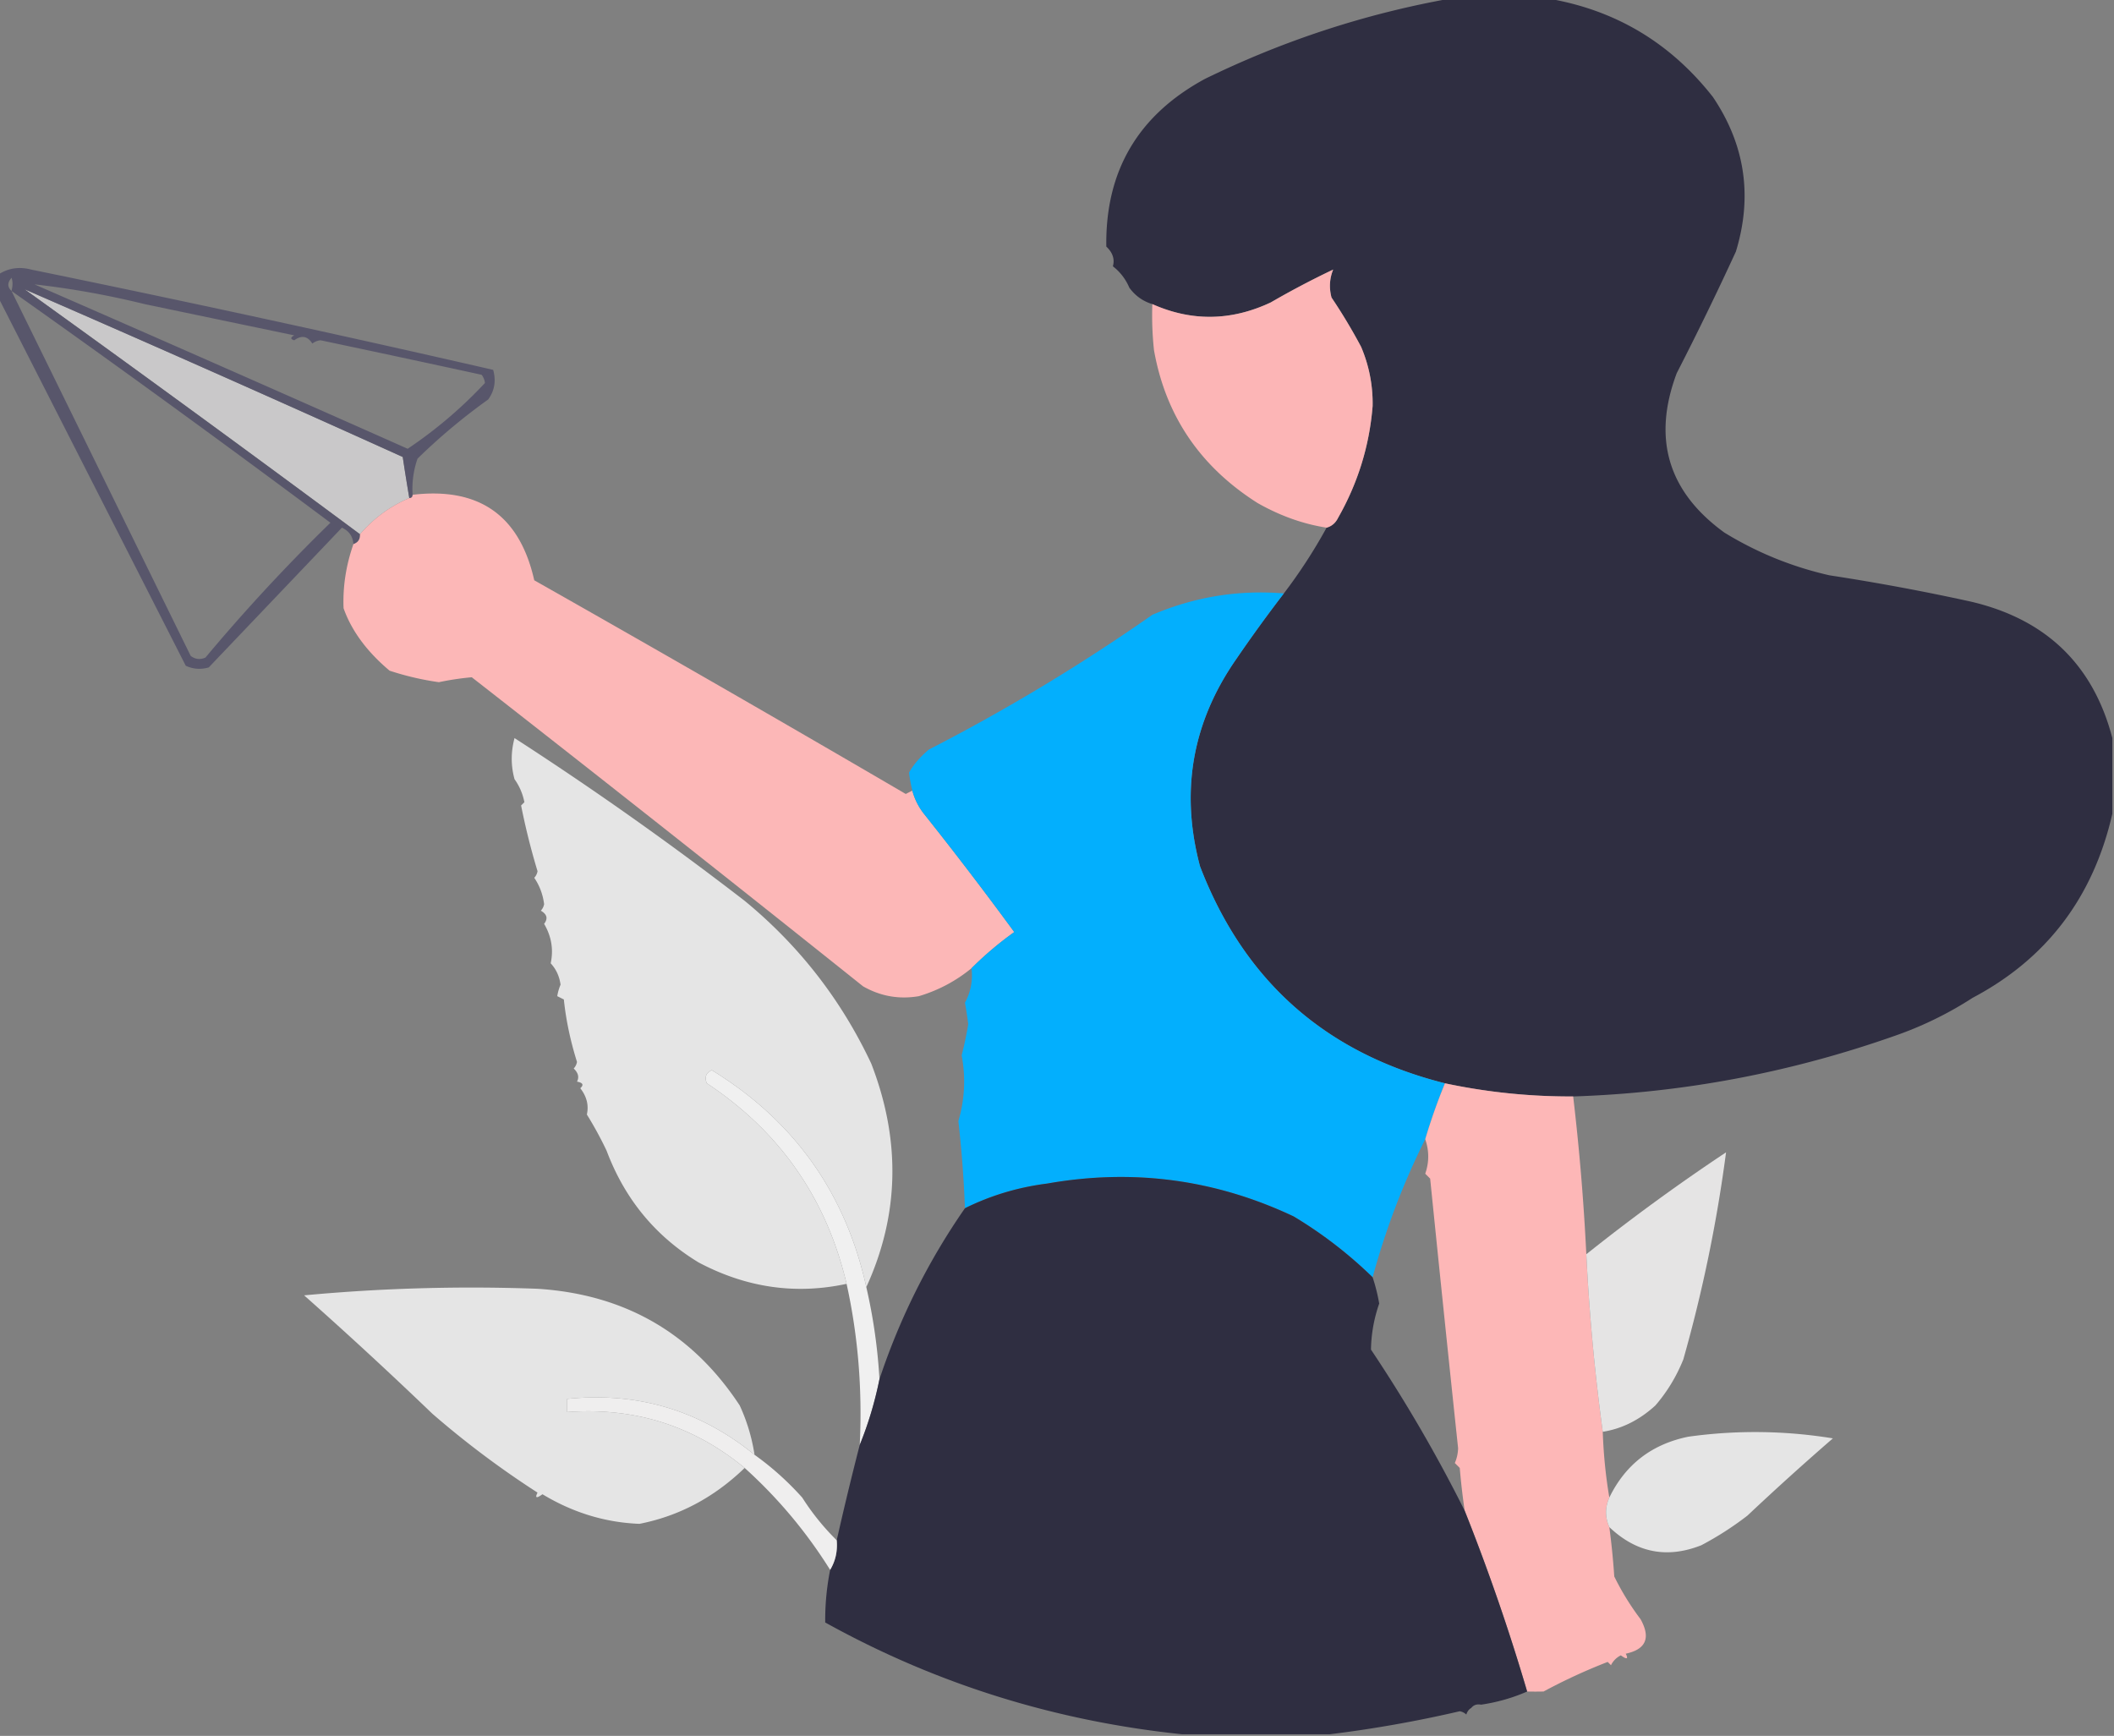 <svg xmlns="http://www.w3.org/2000/svg" width="643" height="528" style="shape-rendering:geometricPrecision;text-rendering:geometricPrecision;image-rendering:optimizeQuality;fill-rule:evenodd;clip-rule:evenodd"><rect width="100%" height="100%" fill="#808080" stroke="none"/><path style="opacity:.994" fill="#2f2e41" d="M441.5-.5h29c20.661 3.419 37.494 13.419 50.5 30 9.791 14.518 12.124 30.185 7 47a949.241 949.241 0 0 1-18 37c-7.473 19.909-2.64 36.075 14.5 48.5 9.933 6.09 20.6 10.423 32 13a676.122 676.122 0 0 1 43 8c22.839 5.354 37.172 19.187 43 41.5v23c-5.818 25.432-19.985 44.099-42.5 56a109.725 109.725 0 0 1-23.5 11.5c-31.902 11.257-64.568 17.424-98 18.5a182.76 182.76 0 0 1-39-4c-36.275-9.109-61.108-31.109-74.5-66-6.065-22.733-2.398-43.733 11-63a443.915 443.915 0 0 1 14.5-20 159.165 159.165 0 0 0 13-20c1.574-.437 2.741-1.437 3.5-3 6.033-10.597 9.533-21.93 10.5-34a43.745 43.745 0 0 0-3.5-18 169.313 169.313 0 0 0-9-15c-.777-2.93-.61-5.763.5-8.5a264.128 264.128 0 0 0-19 10c-12.035 5.651-24.035 5.818-36 .5-2.877-.873-5.21-2.54-7-5-1.115-2.612-2.782-4.78-5-6.5.608-2.184-.059-4.184-2-6-.334-22.989 9.666-39.989 30-51 23.968-11.712 48.968-19.879 75-24.5z"/><path style="opacity:.99" fill="#fdb6b7" d="M403.5 160.5c-7.157-1.114-14.157-3.614-21-7.5-17.472-11.077-27.972-26.577-31.5-46.5a98.434 98.434 0 0 1-.5-14c11.965 5.318 23.965 5.151 36-.5a264.128 264.128 0 0 1 19-10c-1.11 2.737-1.277 5.57-.5 8.5a169.313 169.313 0 0 1 9 15 43.745 43.745 0 0 1 3.5 18c-.967 12.07-4.467 23.403-10.5 34-.759 1.563-1.926 2.563-3.5 3z"/><path style="opacity:1" fill="#c9c8c9" d="M124.5 151.5c-5.797 2.447-10.797 6.113-15 11A8185.012 8185.012 0 0 0 7.5 88a8497.845 8497.845 0 0 1 115 51c.64 4.268 1.307 8.435 2 12.5z"/><path style="opacity:1" fill="#58566b" d="M148.5 121.5a182.234 182.234 0 0 0-21.5 18 27.866 27.866 0 0 0-1.5 11c0 .667-.333 1-1 1a632.785 632.785 0 0 1-2-12.5 8497.845 8497.845 0 0 0-115-51 8185.012 8185.012 0 0 1 102 74.5c.073 1.527-.594 2.527-2 3-.175-2.344-1.342-4.011-3.5-5L63.5 203c-2.4.711-4.732.544-7-.5-19.03-37.394-38.03-74.728-57-112v-7c3.018-1.963 6.351-2.463 10-1.5A6122.857 6122.857 0 0 1 150 112.5c.932 3.323.432 6.323-1.5 9zm-145-33c31.933 22.575 64.266 46.075 97 70.5a549.764 549.764 0 0 0-38 41c-1.612.72-3.112.554-4.5-.5-18.194-37.053-36.36-74.053-54.5-111zm7-2c11.034 1.234 22.2 3.234 33.5 6a41051.06 41051.06 0 0 0 45.5 9.5c-1.196.654-1.196 1.154 0 1.5 2.24-1.62 4.073-1.287 5.5 1a4.932 4.932 0 0 1 2.5-1 7338.822 7338.822 0 0 1 49 10.5 4.933 4.933 0 0 1 1 2.5 134.871 134.871 0 0 1-23.5 20 16887.68 16887.68 0 0 0-113.5-50zm-7 2c-1.282-1.208-1.282-2.542 0-4 .406 1.058.406 2.39 0 4z"/><path style="opacity:.004" fill="#b2abad" d="M148.5 121.5c1.333.667 1.333.667 0 0z"/><path style="opacity:.982" fill="#feb8b8" d="M125.5 150.5c20.223-2.399 32.557 6.267 37 26a9428.762 9428.762 0 0 1 113 65c.683-.363 1.35-.696 2-1a19.51 19.51 0 0 0 3.5 7 1132.795 1132.795 0 0 1 27.5 36 104.137 104.137 0 0 0-13 11c-4.736 3.889-10.069 6.723-16 8.5-6.027 1.034-11.694.034-17-3a13397.98 13397.98 0 0 0-119-94 83.412 83.412 0 0 0-10 1.5 86.52 86.52 0 0 1-15-3.5c-6.915-5.82-11.581-12.153-14-19-.259-6.567.741-13.067 3-19.5 1.406-.473 2.073-1.473 2-3 4.203-4.887 9.203-8.553 15-11 .667 0 1-.333 1-1z"/><path style="opacity:.992" fill="#03affe" d="M390.5 180.5a443.915 443.915 0 0 0-14.5 20c-13.398 19.267-17.065 40.267-11 63 13.392 34.891 38.225 56.891 74.5 66a179.584 179.584 0 0 0-6 17c-6.689 13.39-12.023 27.39-16 42a130.354 130.354 0 0 0-24-18.5c-23.858-11.275-48.858-14.608-75-10-8.84 1.122-17.173 3.622-25 7.5a352.123 352.123 0 0 0-2-26.5c1.941-6.611 2.274-13.278 1-20a107.125 107.125 0 0 0 2-9.5c-.258-2.13-.591-4.296-1-6.5 1.763-3.243 2.429-6.743 2-10.5a104.137 104.137 0 0 1 13-11 1132.795 1132.795 0 0 0-27.5-36 19.51 19.51 0 0 1-3.5-7c-.497-2.097-.83-3.93-1-5.5 1.26-2.317 3.26-4.651 6-7a582.408 582.408 0 0 0 68-41c12.863-5.475 26.197-7.642 40-6.5z"/><path style="opacity:.995" fill="#e5e5e5" d="M263.5 391.5c-6.329-28.66-21.995-50.66-47-66-1.783.848-2.283 2.181-1.5 4 22.222 14.722 36.389 35.055 42.5 61-15.501 3.349-30.501 1.183-45-6.5-13.148-7.978-22.481-19.311-28-34a109.553 109.553 0 0 0-6-11c.63-2.816-.036-5.482-2-8 1.134-1.016.801-1.683-1-2 .714-1.343.38-2.676-1-4a3.943 3.943 0 0 0 1-2c-2.021-6.449-3.354-12.782-4-19l-2-1c.165-1.117.498-2.284 1-3.5-.344-2.536-1.344-4.703-3-6.5.901-4.176.234-8.176-2-12 1.227-1.587.894-2.921-1-4a3.943 3.943 0 0 0 1-2c-.383-2.964-1.383-5.63-3-8a3.943 3.943 0 0 0 1-2 209.676 209.676 0 0 1-5-20l1-1a17.958 17.958 0 0 0-3-7c-1.132-4.1-1.132-8.266 0-12.5a1026.422 1026.422 0 0 1 70 49.5c16.557 13.618 29.39 30.118 38.5 49.5 9.053 23.367 8.553 46.034-1.5 68z"/><path style="opacity:.995" fill="#f0f0f0" d="M263.5 391.5a166.947 166.947 0 0 1 4 28c-1.398 6.943-3.398 13.609-6 20 .83-16.805-.503-33.139-4-49-6.111-25.945-20.278-46.278-42.5-61-.783-1.819-.283-3.152 1.5-4 25.005 15.34 40.671 37.34 47 66z"/><path style="opacity:.986" fill="#feb7b7" d="M439.5 329.5a182.76 182.76 0 0 0 39 4 698.688 698.688 0 0 1 4 48 630.506 630.506 0 0 0 5 54c.235 6.854.902 13.521 2 20-1.333 3-1.333 6 0 9a227.717 227.717 0 0 1 1.5 15 79.052 79.052 0 0 0 8 13c3.151 5.676 1.651 9.176-4.5 10.5.84 1.666.34 1.833-1.5.5a6.547 6.547 0 0 0-3 3l-1-1a172.553 172.553 0 0 0-19.5 9 99.218 99.218 0 0 1-5 0 627.5 627.5 0 0 0-19-55 213.816 213.816 0 0 1-1.5-13l-1.5-1.5c.616-1.4.949-2.9 1-4.5-2.901-27.347-5.735-54.68-8.5-82l-1.5-1.5c1.217-3.466 1.217-6.966 0-10.5a179.584 179.584 0 0 1 6-17z"/><path style="opacity:.989" fill="#e6e5e5" d="M503.5 427.5c-4.831 4.417-10.165 7.084-16 8a630.506 630.506 0 0 1-5-54 603.324 603.324 0 0 1 42.5-31 440.287 440.287 0 0 1-13 63c-2.091 5.194-4.924 9.861-8.5 14z"/><path style="opacity:.993" fill="#2f2e41" d="M417.5 388.5a54.382 54.382 0 0 1 2 8c-1.591 4.584-2.425 9.251-2.5 14a449.189 449.189 0 0 1 28.5 49 627.5 627.5 0 0 1 19 55c-4.395 1.935-9.062 3.269-14 4-1.291-.237-2.291.096-3 1-.722.418-1.222 1.084-1.5 2a3.943 3.943 0 0 0-2-1 378.206 378.206 0 0 1-39.5 7h-45c-38.798-4.055-74.965-15.388-108.5-34a78.012 78.012 0 0 1 1.5-16c1.618-2.671 2.285-5.671 2-9a961.324 961.324 0 0 1 7-29c2.602-6.391 4.602-13.057 6-20 6.205-18.648 14.872-35.982 26-52 7.827-3.878 16.16-6.378 25-7.5 26.142-4.608 51.142-1.275 75 10a130.354 130.354 0 0 1 24 18.5z"/><path style="opacity:.993" fill="#e5e5e5" d="M229.5 442.5c-16.591-13.529-35.591-19.195-57-17v4c20.434-1.52 38.434 4.147 54 17-9.297 8.973-19.963 14.64-32 17-10.384-.398-20.217-3.398-29.5-9-1.84 1.333-2.34 1.166-1.5-.5a279.736 279.736 0 0 1-32-24 1342.237 1342.237 0 0 0-39-36 546.847 546.847 0 0 1 71-2c26.567 1.689 47.067 13.522 61.5 35.5a55.584 55.584 0 0 1 4.5 15z"/><path style="opacity:.991" fill="#f0efef" d="M229.5 442.5c5.24 3.733 10.074 8.066 14.5 13a73.9 73.9 0 0 0 10.5 13c.285 3.329-.382 6.329-2 9-7.251-11.579-15.918-21.912-26-31-15.566-12.853-33.566-18.52-54-17v-4c21.409-2.195 40.409 3.471 57 17z"/><path style="opacity:.004" fill="#b2abad" d="M503.5 427.5c1.333.667 1.333.667 0 0z"/><path style="opacity:.987" fill="#e6e6e6" d="M489.5 464.5c-1.333-3-1.333-6 0-9 4.906-10.061 12.906-16.227 24-18.5a146.877 146.877 0 0 1 44 .5 848.788 848.788 0 0 0-26 23.5 97.042 97.042 0 0 1-14 9c-10.425 4.145-19.758 2.312-28-5.5z"/><path style="opacity:.004" fill="#9d9299" d="M447.5 519.5c.709-.904 1.709-1.237 3-1 .963.863.963 1.53 0 2a5.576 5.576 0 0 0-3-1z"/></svg>